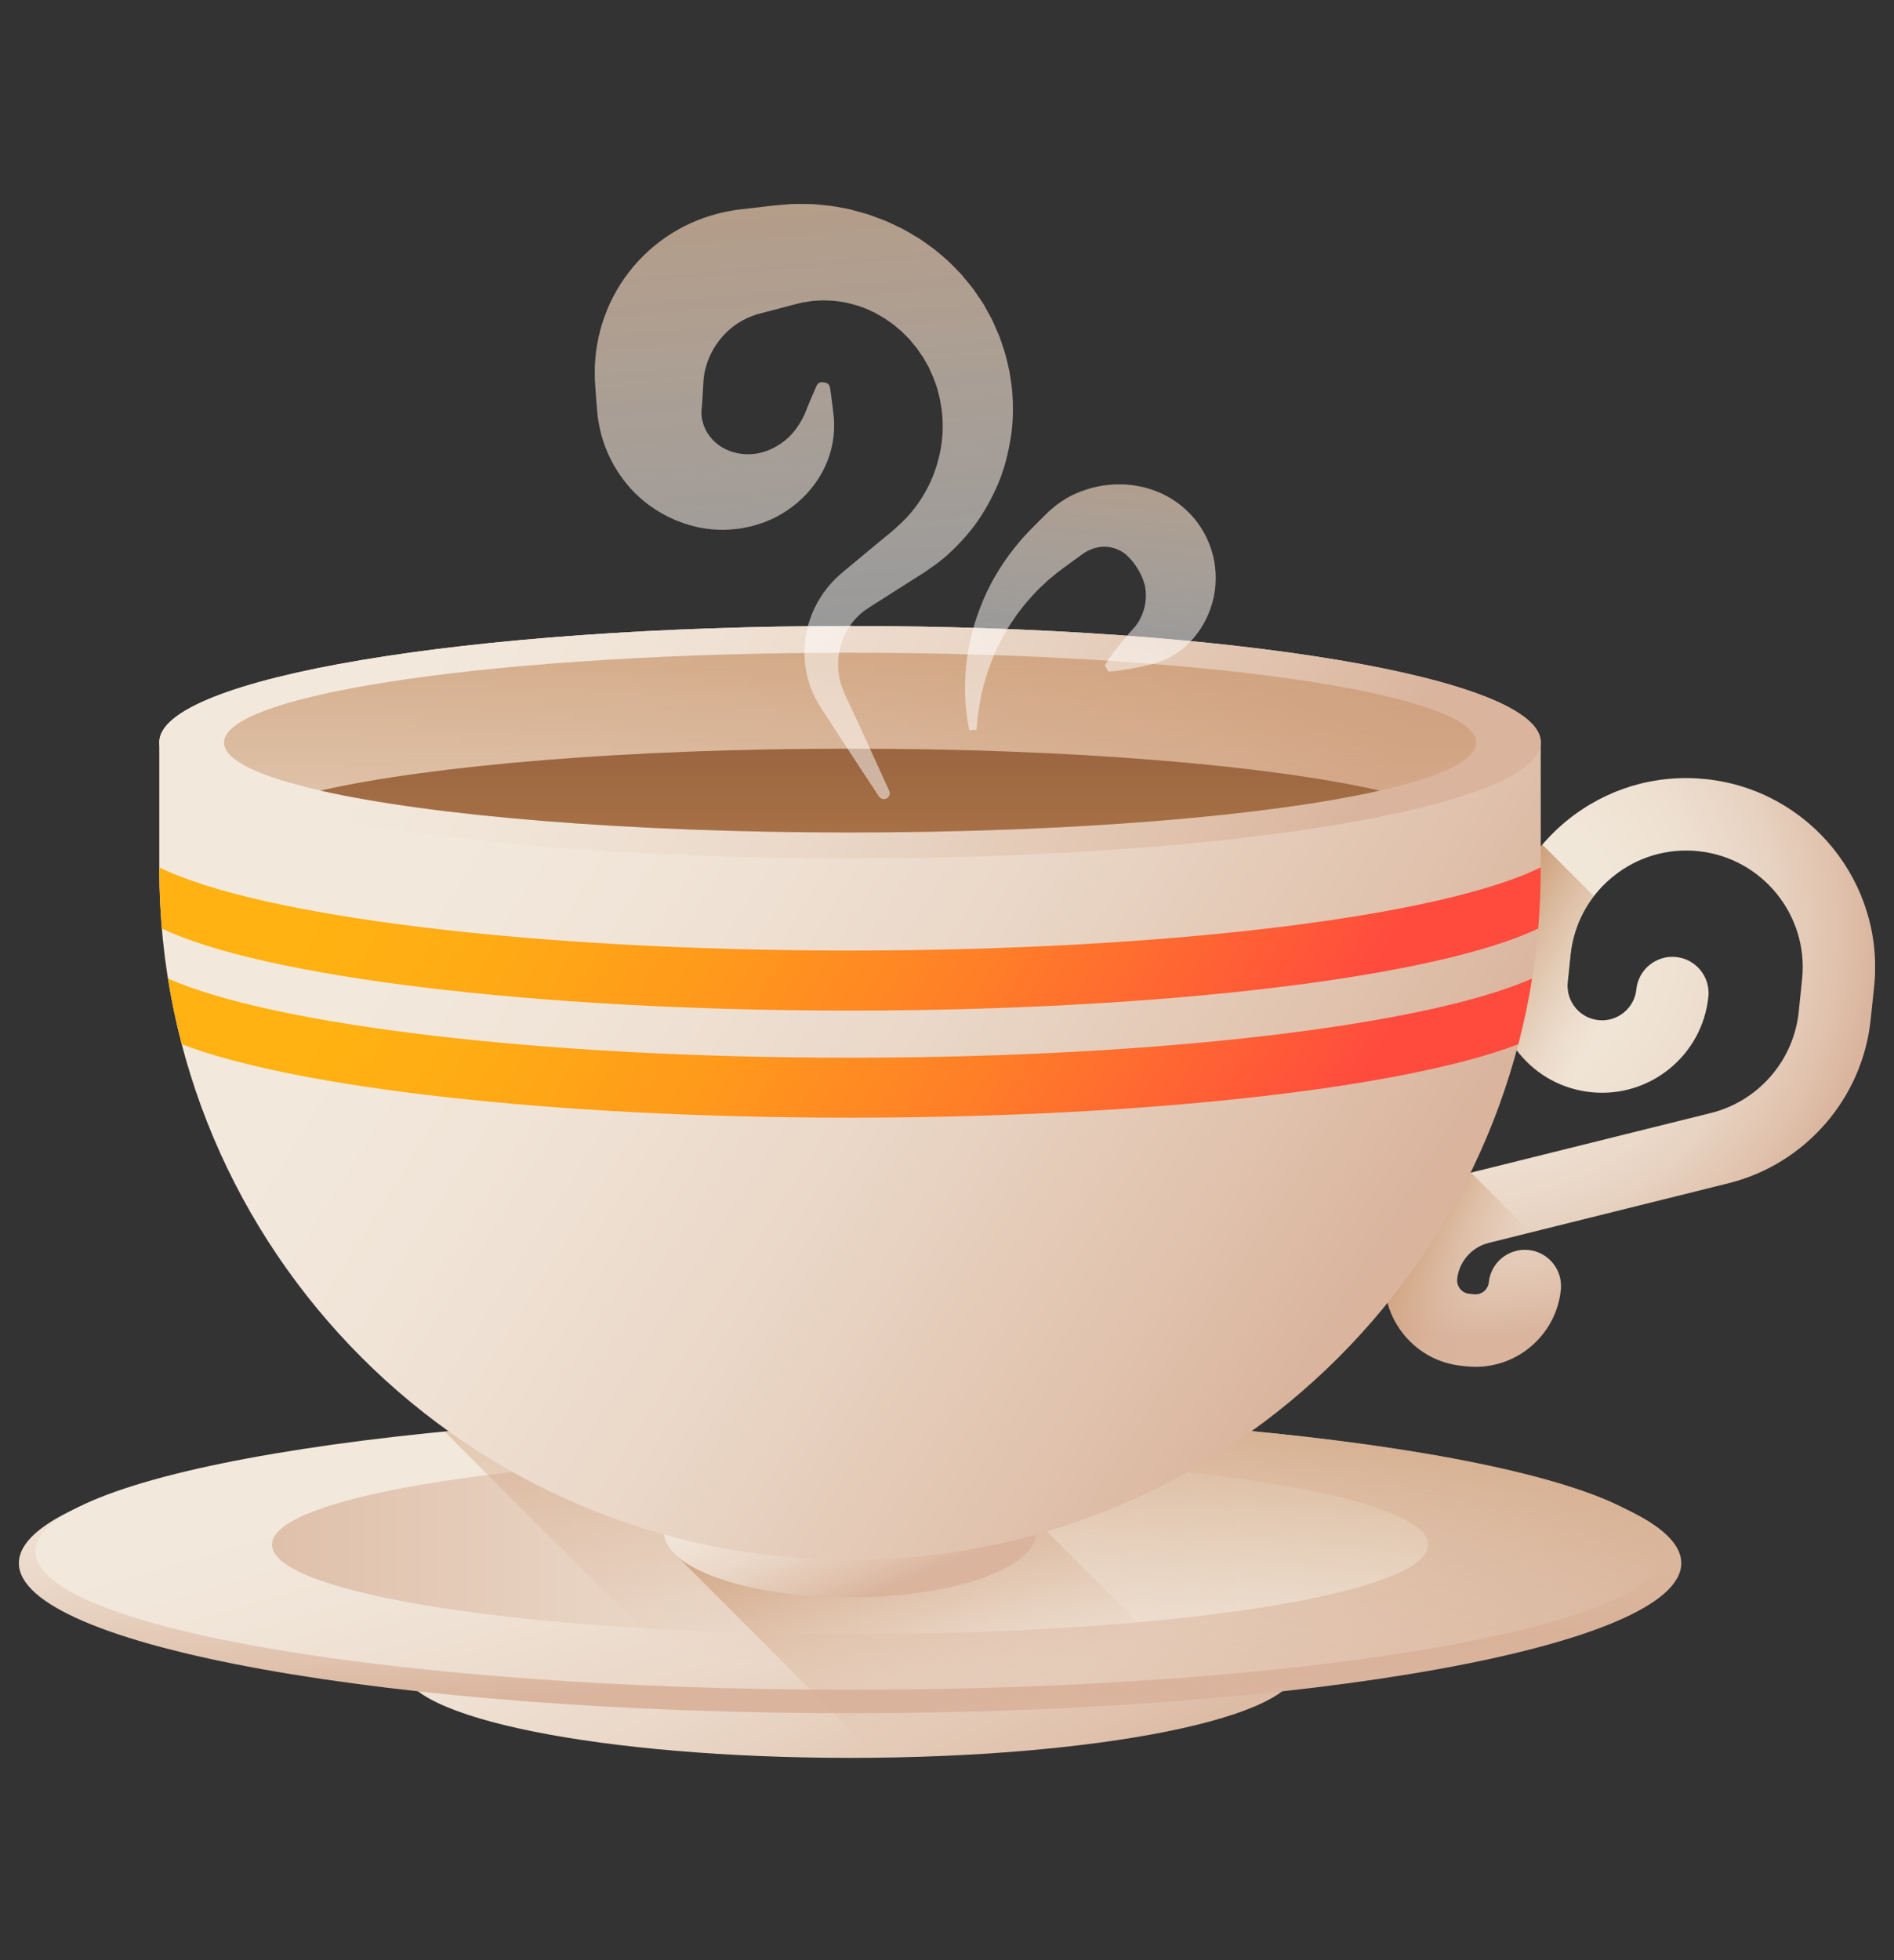 <svg width="29" height="30" viewBox="0 0 29 30" fill="none" xmlns="http://www.w3.org/2000/svg">
<rect x="0" y="0" width="29" height="30" fill="#333333" stroke="none"/>
<g clip-path="url(#clip0_252_270)">
<path d="M19.858 25.535C19.858 24.779 16.795 24.166 13.016 24.166C9.237 24.166 6.174 24.779 6.174 25.535C6.174 26.291 9.237 26.904 13.016 26.904C16.795 26.904 19.858 26.291 19.858 25.535Z" fill="url(#paint0_linear_252_270)"/>
<path d="M25.742 23.924C25.742 22.656 20.044 21.628 13.016 21.628C5.987 21.628 0.289 22.656 0.289 23.924C0.289 25.192 5.987 26.22 13.016 26.22C20.044 26.22 25.742 25.192 25.742 23.924Z" fill="url(#paint1_linear_252_270)"/>
<path d="M25.488 23.745C25.488 22.576 19.904 21.628 13.016 21.628C6.128 21.628 0.544 22.576 0.544 23.745C0.544 24.914 6.128 25.862 13.016 25.862C19.904 25.862 25.488 24.914 25.488 23.745Z" fill="url(#paint2_linear_252_270)"/>
<path d="M21.867 23.641C21.867 22.885 17.905 22.272 13.016 22.272C8.128 22.272 4.165 22.885 4.165 23.641C4.165 24.397 8.128 25.01 13.016 25.01C17.905 25.01 21.867 24.397 21.867 23.641Z" fill="url(#paint3_linear_252_270)"/>
<path d="M6.805 21.909L11.777 26.881C12.179 26.896 12.593 26.904 13.016 26.904C16.189 26.904 18.858 26.472 19.632 25.886C23.296 25.482 25.743 24.755 25.743 23.924C25.743 23.633 25.443 23.355 24.896 23.099C23.288 22.246 18.577 21.628 13.016 21.628C10.754 21.628 8.633 21.73 6.805 21.909Z" fill="url(#paint4_linear_252_270)"/>
<path d="M18.843 26.252L15.751 23.161C15.402 22.746 14.31 22.443 13.016 22.443C11.44 22.443 10.163 22.892 10.163 23.446C10.163 23.58 10.239 23.709 10.376 23.826L13.451 26.901C15.732 26.872 17.709 26.62 18.843 26.252Z" fill="url(#paint5_linear_252_270)"/>
<path d="M15.869 23.446C15.869 22.892 14.591 22.443 13.016 22.443C11.44 22.443 10.163 22.892 10.163 23.446C10.163 24 11.44 24.448 13.016 24.448C14.591 24.448 15.869 24 15.869 23.446Z" fill="url(#paint6_linear_252_270)"/>
<path d="M22.594 20.919C22.548 20.919 22.502 20.917 22.456 20.912L22.381 20.904C22.031 20.868 21.717 20.698 21.496 20.426C21.274 20.153 21.172 19.811 21.208 19.462C21.284 18.733 21.812 18.124 22.523 17.947L26.198 17.034C26.924 16.853 27.463 16.232 27.541 15.488L27.593 14.984C27.694 14.006 26.981 13.129 26.003 13.027C25.529 12.978 25.065 13.117 24.696 13.417C24.326 13.717 24.096 14.143 24.047 14.617L24.004 15.033C23.974 15.323 24.185 15.583 24.475 15.613C24.615 15.628 24.753 15.586 24.863 15.497C24.972 15.408 25.041 15.282 25.055 15.142C25.087 14.837 25.358 14.616 25.664 14.647C25.968 14.679 26.19 14.951 26.158 15.256C26.065 16.154 25.26 16.809 24.361 16.716C23.926 16.671 23.535 16.459 23.259 16.12C22.983 15.78 22.856 15.354 22.901 14.919L22.944 14.503C23.023 13.735 23.397 13.043 23.996 12.556C24.596 12.069 25.349 11.845 26.117 11.924C27.703 12.088 28.86 13.512 28.696 15.098L28.643 15.602C28.519 16.809 27.643 17.817 26.465 18.11L22.791 19.023C22.532 19.088 22.339 19.31 22.311 19.575C22.304 19.649 22.336 19.702 22.356 19.726C22.376 19.751 22.421 19.794 22.494 19.801L22.57 19.809C22.644 19.817 22.696 19.784 22.721 19.764C22.746 19.744 22.788 19.699 22.796 19.626C22.827 19.321 23.1 19.1 23.404 19.131C23.709 19.163 23.93 19.435 23.899 19.74C23.863 20.089 23.693 20.403 23.42 20.625C23.184 20.817 22.894 20.919 22.594 20.919Z" fill="url(#paint7_radial_252_270)"/>
<path d="M24.046 14.617C24.08 14.284 24.205 13.974 24.404 13.715L23.616 12.927C23.239 13.368 23.004 13.913 22.943 14.503L22.899 14.919C22.855 15.354 22.982 15.78 23.258 16.12C23.533 16.459 23.925 16.671 24.36 16.716C25.259 16.809 26.064 16.154 26.157 15.256C26.188 14.951 25.967 14.679 25.662 14.647C25.357 14.616 25.085 14.837 25.054 15.142C25.039 15.282 24.971 15.408 24.862 15.497C24.752 15.586 24.614 15.628 24.474 15.613C24.184 15.583 23.973 15.323 24.003 15.033L24.046 14.617Z" fill="url(#paint8_linear_252_270)"/>
<path d="M21.208 19.462C21.172 19.811 21.274 20.153 21.496 20.426C21.717 20.698 22.031 20.868 22.381 20.904L22.456 20.912C22.502 20.917 22.548 20.919 22.594 20.919C22.895 20.919 23.184 20.817 23.42 20.625C23.693 20.403 23.863 20.089 23.899 19.74C23.93 19.435 23.709 19.163 23.404 19.131C23.1 19.1 22.827 19.321 22.796 19.626C22.788 19.7 22.746 19.744 22.721 19.764C22.696 19.784 22.644 19.817 22.57 19.809L22.495 19.801C22.421 19.794 22.376 19.751 22.356 19.726C22.336 19.702 22.304 19.649 22.311 19.576C22.339 19.31 22.532 19.088 22.791 19.024L23.439 18.863L22.523 17.947C21.812 18.124 21.284 18.733 21.208 19.462Z" fill="url(#paint9_linear_252_270)"/>
<path d="M13.015 23.874C18.856 23.874 23.591 19.139 23.591 13.299V11.36C23.591 10.378 18.856 9.581 13.015 9.581C7.174 9.581 2.439 10.378 2.439 11.36V13.298C2.439 19.139 7.174 23.874 13.015 23.874Z" fill="url(#paint10_linear_252_270)"/>
<path d="M23.591 11.36C23.591 10.377 18.856 9.581 13.015 9.581C7.174 9.581 2.439 10.377 2.439 11.36C2.439 12.342 7.174 13.139 13.015 13.139C18.856 13.139 23.591 12.342 23.591 11.36Z" fill="url(#paint11_linear_252_270)"/>
<path d="M22.603 11.366C22.603 10.606 18.311 9.99 13.016 9.99C7.722 9.99 3.43 10.606 3.43 11.366C3.43 12.125 7.722 12.741 13.016 12.741C18.311 12.741 22.603 12.125 22.603 11.366Z" fill="url(#paint12_linear_252_270)"/>
<path d="M4.906 12.1C6.605 12.485 9.602 12.741 13.015 12.741C16.43 12.741 19.426 12.485 21.125 12.1C19.426 11.714 16.43 11.458 13.015 11.458C9.602 11.458 6.605 11.714 4.906 12.1Z" fill="url(#paint13_linear_252_270)"/>
<path d="M23.591 13.274V13.298C23.591 13.605 23.578 13.91 23.552 14.211C22.025 14.943 17.884 15.467 13.015 15.467C8.147 15.467 4.006 14.943 2.479 14.211C2.453 13.91 2.439 13.605 2.439 13.298V13.274C3.933 14.015 8.104 14.548 13.015 14.548C17.927 14.548 22.098 14.015 23.591 13.274Z" fill="url(#paint14_linear_252_270)"/>
<path d="M23.459 14.976C23.405 15.316 23.334 15.652 23.248 15.982C21.522 16.644 17.59 17.106 13.015 17.106C8.441 17.106 4.509 16.644 2.783 15.982C2.697 15.652 2.626 15.316 2.572 14.976C4.169 15.684 8.243 16.188 13.015 16.188C17.788 16.188 21.862 15.684 23.459 14.976Z" fill="url(#paint15_linear_252_270)"/>
<path d="M13.577 12.219C13.536 12.242 13.484 12.229 13.458 12.19C13.249 11.876 13.044 11.56 12.836 11.244L12.671 10.99L12.588 10.862C12.574 10.84 12.561 10.822 12.547 10.796L12.503 10.72C12.387 10.513 12.327 10.274 12.318 10.032C12.31 9.79 12.361 9.543 12.467 9.317C12.496 9.263 12.521 9.205 12.557 9.153L12.606 9.078C12.607 9.075 12.609 9.073 12.61 9.071L12.665 9C12.703 8.948 12.748 8.905 12.791 8.858C12.813 8.836 12.838 8.816 12.861 8.794L12.897 8.763L12.915 8.747L12.93 8.735L13.397 8.347L13.631 8.154L13.689 8.105L13.737 8.061C13.768 8.032 13.8 8.005 13.83 7.974C14.312 7.497 14.518 6.798 14.403 6.178C14.393 6.101 14.37 6.026 14.352 5.952C14.352 5.949 14.351 5.946 14.35 5.944C14.323 5.871 14.303 5.797 14.268 5.728C14.253 5.694 14.239 5.659 14.223 5.625C14.222 5.623 14.22 5.621 14.219 5.618L14.164 5.521L14.138 5.474C14.136 5.472 14.135 5.469 14.133 5.466L14.102 5.423L14.04 5.332C14.039 5.329 14.037 5.327 14.035 5.325L13.964 5.24L13.932 5.2C13.93 5.197 13.928 5.195 13.925 5.192L13.888 5.156L13.811 5.078C13.809 5.076 13.807 5.074 13.805 5.072L13.721 5.002L13.681 4.968C13.679 4.966 13.677 4.964 13.674 4.963L13.631 4.933L13.542 4.871C13.54 4.869 13.538 4.868 13.535 4.867L13.441 4.813C13.425 4.804 13.409 4.793 13.393 4.785L13.341 4.762C13.21 4.695 13.066 4.656 12.925 4.625C12.923 4.625 12.92 4.624 12.917 4.624C12.845 4.615 12.776 4.6 12.704 4.601C12.668 4.601 12.632 4.596 12.596 4.597L12.488 4.603C12.452 4.603 12.417 4.609 12.382 4.615C12.348 4.621 12.314 4.625 12.281 4.631C12.278 4.632 12.275 4.632 12.272 4.633L12.173 4.658L12.122 4.671L12.048 4.69L11.755 4.768L11.608 4.806L11.571 4.816C11.561 4.819 11.557 4.821 11.55 4.824L11.51 4.839C11.303 4.918 11.131 5.053 11.004 5.222C10.94 5.306 10.888 5.398 10.849 5.497C10.828 5.545 10.814 5.597 10.8 5.649C10.796 5.675 10.786 5.701 10.783 5.729L10.778 5.769L10.775 5.79L10.773 5.8C10.773 5.804 10.773 5.812 10.772 5.818L10.754 6.121L10.749 6.197L10.747 6.22L10.746 6.235C10.741 6.255 10.742 6.274 10.74 6.295C10.736 6.376 10.754 6.46 10.789 6.545C10.861 6.71 11.016 6.865 11.242 6.924C11.352 6.954 11.476 6.963 11.604 6.939C11.732 6.913 11.864 6.858 11.983 6.769C12.105 6.682 12.207 6.558 12.287 6.406C12.297 6.387 12.307 6.369 12.317 6.347L12.346 6.274L12.405 6.13C12.437 6.054 12.47 5.978 12.504 5.902C12.52 5.866 12.559 5.845 12.598 5.85L12.631 5.855C12.67 5.86 12.702 5.89 12.708 5.93C12.721 6.012 12.732 6.094 12.742 6.176L12.761 6.331L12.769 6.409C12.771 6.436 12.771 6.468 12.772 6.498C12.775 6.742 12.715 7 12.587 7.232C12.46 7.462 12.272 7.669 12.037 7.823C11.978 7.86 11.917 7.897 11.854 7.928L11.756 7.971L11.706 7.992L11.655 8.009C11.587 8.032 11.518 8.054 11.446 8.067C11.41 8.075 11.374 8.083 11.338 8.089L11.229 8.1C10.644 8.161 10.006 7.902 9.603 7.415C9.401 7.172 9.253 6.876 9.184 6.559C9.167 6.479 9.152 6.399 9.146 6.318L9.13 6.129L9.109 5.827L9.108 5.806L9.108 5.779L9.107 5.724L9.108 5.613C9.109 5.539 9.119 5.466 9.125 5.392C9.143 5.245 9.175 5.099 9.219 4.956C9.307 4.672 9.446 4.402 9.628 4.167C9.81 3.93 10.035 3.728 10.287 3.57C10.54 3.413 10.82 3.302 11.107 3.242L11.215 3.222L11.267 3.213L11.305 3.209L11.456 3.191L11.757 3.156L11.833 3.147L11.931 3.138L12.125 3.122C12.127 3.122 12.129 3.122 12.131 3.122C12.195 3.12 12.26 3.122 12.325 3.122C12.39 3.122 12.456 3.123 12.521 3.13L12.716 3.15C12.78 3.158 12.844 3.172 12.908 3.183C13.037 3.203 13.16 3.246 13.284 3.279C13.346 3.298 13.405 3.323 13.466 3.345C13.526 3.367 13.586 3.39 13.644 3.419L13.817 3.501C13.874 3.531 13.928 3.564 13.983 3.597L14.066 3.645C14.093 3.662 14.118 3.681 14.145 3.699L14.297 3.808C14.299 3.809 14.301 3.811 14.302 3.812C14.351 3.851 14.398 3.892 14.446 3.932L14.515 3.992C14.517 3.994 14.519 3.995 14.52 3.997L14.585 4.061L14.715 4.194C14.716 4.196 14.718 4.198 14.72 4.2L14.838 4.343L14.895 4.414C14.897 4.416 14.898 4.418 14.899 4.419L14.951 4.494L15.055 4.648C15.056 4.65 15.057 4.652 15.059 4.654L15.148 4.816L15.191 4.895C15.192 4.897 15.193 4.899 15.194 4.901L15.231 4.984L15.304 5.153C15.305 5.155 15.305 5.157 15.306 5.159C15.327 5.216 15.345 5.275 15.365 5.333C15.406 5.449 15.43 5.57 15.457 5.689C15.458 5.691 15.458 5.693 15.458 5.695C15.477 5.817 15.498 5.937 15.503 6.06C15.519 6.306 15.507 6.553 15.46 6.792C15.416 7.031 15.349 7.267 15.247 7.485C15.146 7.704 15.025 7.913 14.877 8.1C14.728 8.286 14.561 8.457 14.376 8.602C14.33 8.639 14.28 8.671 14.233 8.705L14.162 8.755L14.098 8.795L13.841 8.958L13.329 9.284L13.313 9.294L13.302 9.302L13.278 9.318C13.263 9.328 13.246 9.338 13.231 9.35C13.203 9.375 13.171 9.396 13.145 9.424L13.107 9.461C13.105 9.463 13.103 9.465 13.101 9.468L13.067 9.508C13.041 9.535 13.023 9.568 13 9.598C12.998 9.6 12.997 9.603 12.995 9.605C12.956 9.67 12.919 9.739 12.895 9.813C12.866 9.888 12.85 9.967 12.839 10.047C12.823 10.208 12.837 10.377 12.899 10.535L12.922 10.594C12.929 10.614 12.943 10.639 12.952 10.661L13.017 10.799L13.145 11.074C13.301 11.417 13.46 11.759 13.615 12.104C13.635 12.146 13.618 12.197 13.577 12.219Z" fill="url(#paint16_linear_252_270)"/>
<path d="M14.841 11.176C14.774 10.854 14.76 10.516 14.794 10.178C14.801 10.093 14.817 10.01 14.83 9.925C14.849 9.842 14.864 9.757 14.887 9.674C14.91 9.591 14.932 9.508 14.962 9.426C14.977 9.386 14.99 9.344 15.006 9.304L15.055 9.183C15.191 8.861 15.382 8.559 15.614 8.287C15.67 8.217 15.735 8.155 15.796 8.089L15.969 7.916L16.055 7.831C16.096 7.795 16.139 7.758 16.183 7.723C16.229 7.692 16.275 7.658 16.324 7.629C16.374 7.603 16.423 7.573 16.476 7.552C16.686 7.46 16.916 7.41 17.152 7.413C17.211 7.411 17.269 7.419 17.328 7.424C17.387 7.431 17.446 7.444 17.505 7.455C17.562 7.471 17.621 7.487 17.678 7.508C17.733 7.532 17.792 7.552 17.845 7.582C18.063 7.694 18.254 7.866 18.387 8.073C18.522 8.28 18.601 8.526 18.613 8.771C18.626 9.016 18.573 9.259 18.469 9.471C18.366 9.683 18.21 9.865 18.025 9.991C17.98 10.024 17.929 10.049 17.882 10.075C17.833 10.1 17.782 10.12 17.733 10.139C17.65 10.163 17.57 10.181 17.487 10.2C17.321 10.236 17.152 10.267 16.972 10.279L16.915 10.184C17.01 10.031 17.116 9.896 17.225 9.766C17.279 9.702 17.337 9.638 17.391 9.578C17.407 9.551 17.425 9.529 17.439 9.505C17.452 9.478 17.466 9.455 17.477 9.43C17.521 9.332 17.541 9.235 17.545 9.145C17.548 9.054 17.537 8.97 17.511 8.897C17.486 8.823 17.453 8.759 17.414 8.697C17.375 8.634 17.331 8.575 17.275 8.52C17.167 8.407 16.975 8.335 16.792 8.381C16.768 8.384 16.748 8.395 16.724 8.401C16.702 8.409 16.681 8.421 16.658 8.429C16.637 8.441 16.617 8.454 16.594 8.466L16.497 8.537L16.304 8.677C16.248 8.721 16.188 8.761 16.134 8.809L16.051 8.877L15.972 8.951C15.917 8.999 15.869 9.053 15.818 9.105C15.768 9.158 15.722 9.215 15.674 9.271C15.631 9.33 15.582 9.386 15.542 9.448C15.198 9.933 14.994 10.532 14.952 11.168L14.841 11.176Z" fill="url(#paint17_linear_252_270)"/>
</g>
<defs>
<linearGradient id="paint0_linear_252_270" x1="10.671" y1="20.934" x2="14.838" y2="29.11" gradientUnits="userSpaceOnUse">
<stop stop-color="#F2E9DC"/>
<stop offset="0.228" stop-color="#F0E4D7"/>
<stop offset="0.516" stop-color="#EAD7C7"/>
<stop offset="0.834" stop-color="#E0C2AD"/>
<stop offset="1" stop-color="#DAB49D"/>
</linearGradient>
<linearGradient id="paint1_linear_252_270" x1="12.843" y1="21.208" x2="13.126" y2="25.659" gradientUnits="userSpaceOnUse">
<stop stop-color="#F2E9DC"/>
<stop offset="0.228" stop-color="#F0E4D7"/>
<stop offset="0.516" stop-color="#EAD7C7"/>
<stop offset="0.834" stop-color="#E0C2AD"/>
<stop offset="1" stop-color="#DAB49D"/>
</linearGradient>
<linearGradient id="paint2_linear_252_270" x1="12.135" y1="20.698" x2="14.56" y2="29.088" gradientUnits="userSpaceOnUse">
<stop stop-color="#F2E9DC"/>
<stop offset="0.228" stop-color="#F0E4D7"/>
<stop offset="0.516" stop-color="#EAD7C7"/>
<stop offset="0.834" stop-color="#E0C2AD"/>
<stop offset="1" stop-color="#DAB49D"/>
</linearGradient>
<linearGradient id="paint3_linear_252_270" x1="19.314" y1="23.641" x2="1.712" y2="23.641" gradientUnits="userSpaceOnUse">
<stop stop-color="#F2E9DC"/>
<stop offset="0.228" stop-color="#F0E4D7"/>
<stop offset="0.516" stop-color="#EAD7C7"/>
<stop offset="0.834" stop-color="#E0C2AD"/>
<stop offset="1" stop-color="#DAB49D"/>
</linearGradient>
<linearGradient id="paint4_linear_252_270" x1="16.004" y1="25.863" x2="16.643" y2="18.901" gradientUnits="userSpaceOnUse">
<stop stop-color="#DAB49D" stop-opacity="0"/>
<stop offset="0.439" stop-color="#CE9E7A" stop-opacity="0.439"/>
<stop offset="1" stop-color="#C08552"/>
</linearGradient>
<linearGradient id="paint5_linear_252_270" x1="15.057" y1="26.234" x2="12.745" y2="20.607" gradientUnits="userSpaceOnUse">
<stop stop-color="#DAB49D" stop-opacity="0"/>
<stop offset="0.439" stop-color="#CE9E7A" stop-opacity="0.439"/>
<stop offset="1" stop-color="#C08552"/>
</linearGradient>
<linearGradient id="paint6_linear_252_270" x1="12.475" y1="22.134" x2="13.407" y2="24.394" gradientUnits="userSpaceOnUse">
<stop stop-color="#F2E9DC"/>
<stop offset="0.228" stop-color="#F0E4D7"/>
<stop offset="0.516" stop-color="#EAD7C7"/>
<stop offset="0.834" stop-color="#E0C2AD"/>
<stop offset="1" stop-color="#DAB49D"/>
</linearGradient>
<radialGradient id="paint7_radial_252_270" cx="0" cy="0" r="1" gradientUnits="userSpaceOnUse" gradientTransform="translate(22.489 14.201) scale(6.258)">
<stop stop-color="#F2E9DC"/>
<stop offset="0.342" stop-color="#F1E7D9"/>
<stop offset="0.559" stop-color="#EEE0D1"/>
<stop offset="0.741" stop-color="#E8D3C2"/>
<stop offset="0.903" stop-color="#E0C2AD"/>
<stop offset="1" stop-color="#DAB49D"/>
</radialGradient>
<linearGradient id="paint8_linear_252_270" x1="24.769" y1="15.378" x2="22.365" y2="13.941" gradientUnits="userSpaceOnUse">
<stop stop-color="#DAB49D" stop-opacity="0"/>
<stop offset="0.439" stop-color="#CE9E7A" stop-opacity="0.439"/>
<stop offset="1" stop-color="#C08552"/>
</linearGradient>
<linearGradient id="paint9_linear_252_270" x1="22.887" y1="19.758" x2="21.043" y2="18.655" gradientUnits="userSpaceOnUse">
<stop stop-color="#DAB49D" stop-opacity="0"/>
<stop offset="0.439" stop-color="#CE9E7A" stop-opacity="0.439"/>
<stop offset="1" stop-color="#C08552"/>
</linearGradient>
<linearGradient id="paint10_linear_252_270" x1="7.26" y1="11.48" x2="20.704" y2="19.991" gradientUnits="userSpaceOnUse">
<stop stop-color="#F2E9DC"/>
<stop offset="0.228" stop-color="#F0E4D7"/>
<stop offset="0.516" stop-color="#EAD7C7"/>
<stop offset="0.834" stop-color="#E0C2AD"/>
<stop offset="1" stop-color="#DAB49D"/>
</linearGradient>
<linearGradient id="paint11_linear_252_270" x1="7.395" y1="7.802" x2="19.124" y2="15.228" gradientUnits="userSpaceOnUse">
<stop stop-color="#F2E9DC"/>
<stop offset="0.228" stop-color="#F0E4D7"/>
<stop offset="0.516" stop-color="#EAD7C7"/>
<stop offset="0.834" stop-color="#E0C2AD"/>
<stop offset="1" stop-color="#DAB49D"/>
</linearGradient>
<linearGradient id="paint12_linear_252_270" x1="13.017" y1="18.059" x2="13.017" y2="6.303" gradientUnits="userSpaceOnUse">
<stop stop-color="#DAB49D" stop-opacity="0"/>
<stop offset="0.439" stop-color="#CE9E7A" stop-opacity="0.439"/>
<stop offset="1" stop-color="#C08552"/>
</linearGradient>
<linearGradient id="paint13_linear_252_270" x1="13.016" y1="15.222" x2="13.016" y2="9.738" gradientUnits="userSpaceOnUse">
<stop stop-color="#C08552"/>
<stop offset="1" stop-color="#895738"/>
</linearGradient>
<linearGradient id="paint14_linear_252_270" x1="7.272" y1="10.094" x2="19.24" y2="17.671" gradientUnits="userSpaceOnUse">
<stop stop-color="#FFB211"/>
<stop offset="0.165" stop-color="#FFAC14"/>
<stop offset="0.389" stop-color="#FF9A1B"/>
<stop offset="0.647" stop-color="#FF7E28"/>
<stop offset="0.93" stop-color="#FF5639"/>
<stop offset="1" stop-color="#FF4B3E"/>
</linearGradient>
<linearGradient id="paint15_linear_252_270" x1="7.339" y1="11.818" x2="19.091" y2="19.258" gradientUnits="userSpaceOnUse">
<stop stop-color="#FFB211"/>
<stop offset="0.165" stop-color="#FFAC14"/>
<stop offset="0.389" stop-color="#FF9A1B"/>
<stop offset="0.647" stop-color="#FF7E28"/>
<stop offset="0.93" stop-color="#FF5639"/>
<stop offset="1" stop-color="#FF4B3E"/>
</linearGradient>
<linearGradient id="paint16_linear_252_270" x1="12.626" y1="9.63" x2="11.51" y2="-3.143" gradientUnits="userSpaceOnUse">
<stop stop-color="white" stop-opacity="0.502"/>
<stop offset="0.162" stop-color="#F4EAE1" stop-opacity="0.58"/>
<stop offset="0.741" stop-color="#CFA27B" stop-opacity="0.871"/>
<stop offset="1" stop-color="#C08552"/>
</linearGradient>
<linearGradient id="paint17_linear_252_270" x1="16.667" y1="9.911" x2="17.303" y2="3.771" gradientUnits="userSpaceOnUse">
<stop stop-color="white" stop-opacity="0.502"/>
<stop offset="0.162" stop-color="#F4EAE1" stop-opacity="0.58"/>
<stop offset="0.741" stop-color="#CFA27B" stop-opacity="0.871"/>
<stop offset="1" stop-color="#C08552"/>
</linearGradient>
<clipPath id="clip0_252_270">
<rect width="28.421" height="28.421" fill="white" transform="translate(0.289 0.79)"/>
</clipPath>
</defs>
</svg>
